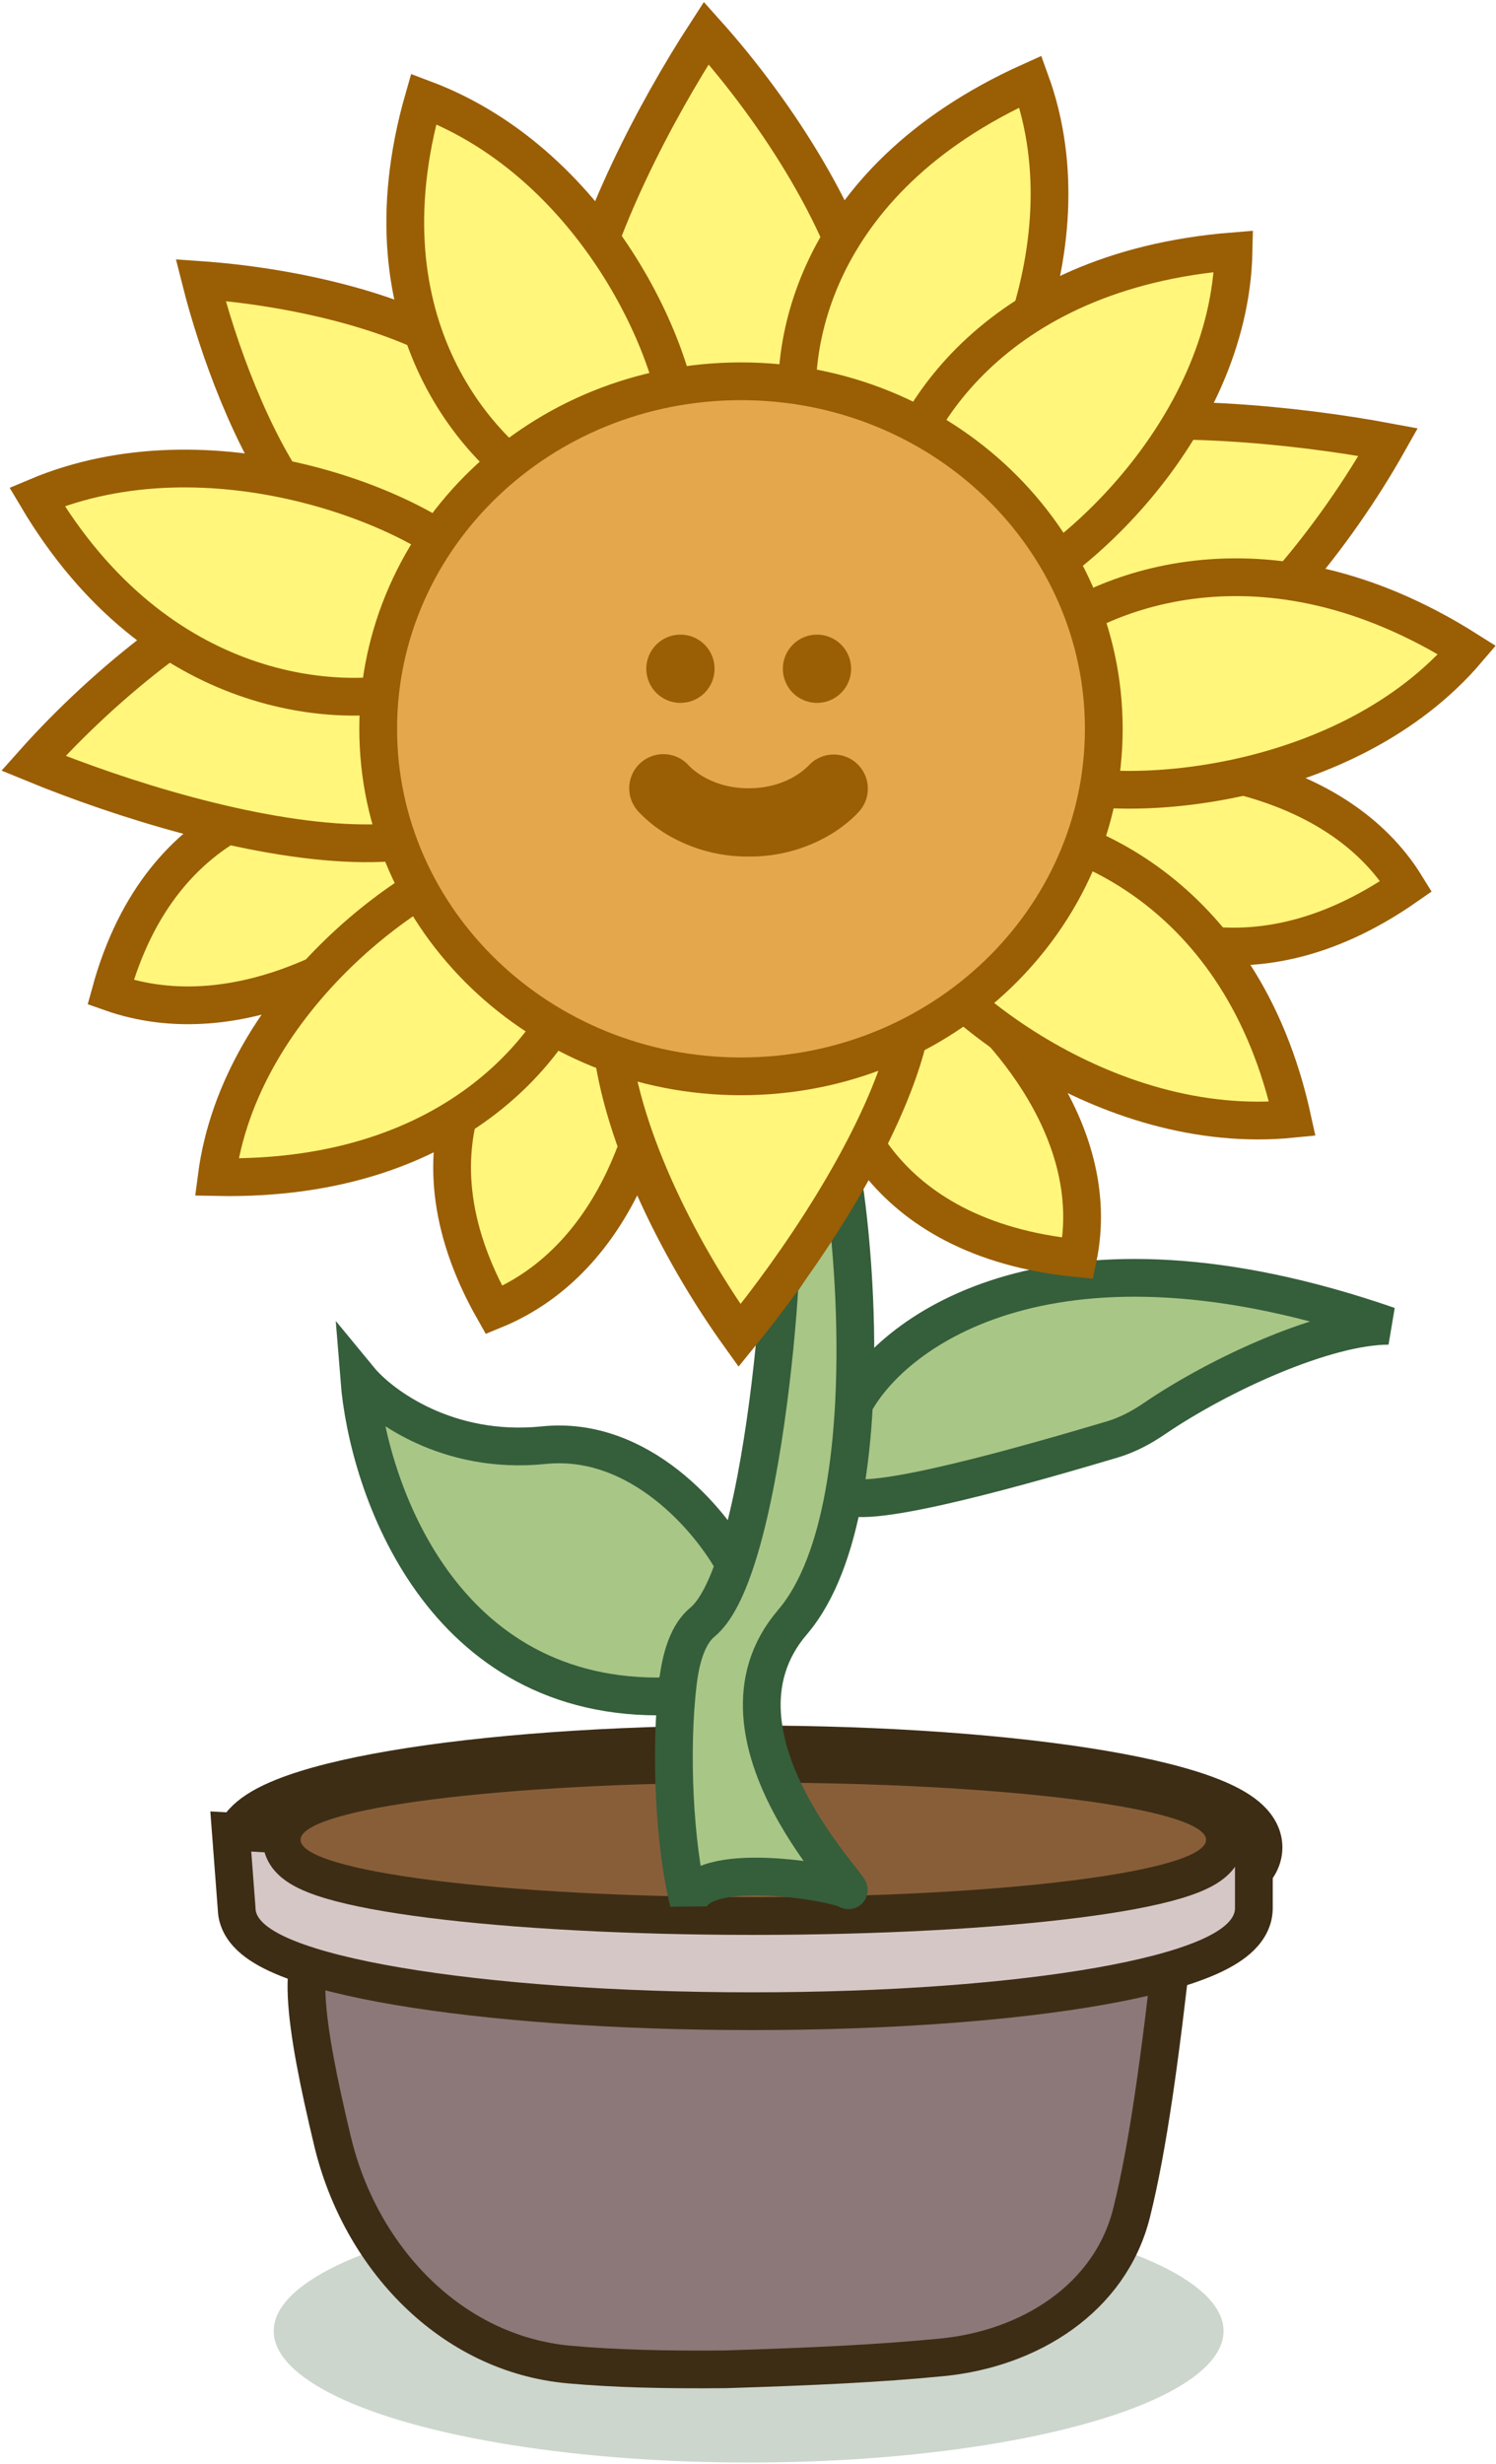 <svg width="317" height="522" viewBox="0 0 317 522" fill="none" xmlns="http://www.w3.org/2000/svg">
<ellipse cx="158.633" cy="493.867" rx="100.633" ry="27.867" fill="#355E3B" fill-opacity="0.25"/>
<path d="M158.488 369.568C187.704 369.568 214.251 371.573 233.579 374.849C243.21 376.481 251.24 378.461 256.954 380.75C259.791 381.887 262.291 383.192 264.15 384.732C265.966 386.236 267.737 388.458 267.737 391.407C267.737 394.357 265.966 396.579 264.15 398.083C262.291 399.623 259.791 400.927 256.954 402.064C251.24 404.353 243.21 406.333 233.579 407.965C214.251 411.241 187.704 413.246 158.488 413.246C129.271 413.246 102.725 411.241 83.397 407.965C73.765 406.333 65.736 404.353 60.022 402.064C57.184 400.927 54.684 399.623 52.826 398.083C51.066 396.626 49.349 394.495 49.244 391.682L49.239 391.407L49.244 391.133C49.349 388.319 51.066 386.189 52.826 384.732C54.684 383.192 57.184 381.887 60.022 380.75C65.736 378.461 73.765 376.481 83.397 374.849C102.725 371.573 129.271 369.568 158.488 369.568Z" fill="#D6C7C7" stroke="#3D2D15" stroke-width="8"/>
<path d="M70.349 411.244C61.833 410.686 64.513 428.819 70.484 453.732C76.369 478.284 95.511 498.724 120.658 500.97C130.117 501.814 140.562 502.096 153.763 501.972C172.685 501.369 186.343 500.735 199.627 499.436C218.214 497.619 235.279 486.926 239.787 468.802C243.207 455.05 245.796 436.483 248.768 409.634L70.349 411.244Z" fill="#8C7878" stroke="#3D2D15" stroke-width="8"/>
<path d="M159.397 382.425C194.652 382.425 225.038 385.351 243.755 389.945H265.691V404.274L265.686 404.54C265.59 407.258 264.026 409.374 262.32 410.874C260.542 412.437 258.15 413.756 255.438 414.901C249.983 417.206 242.305 419.19 233.036 420.823C214.431 424.101 188.612 426.104 159.397 426.104C130.18 426.104 103.634 424.098 84.306 420.822C74.675 419.19 66.645 417.211 60.931 414.921C58.093 413.784 55.594 412.48 53.735 410.94C51.958 409.468 50.225 407.31 50.151 404.454L49.251 392.587L48.904 388.028L53.468 388.291L74.918 389.524C94.551 385.179 125.169 382.425 159.397 382.425Z" fill="#D6C7C7" stroke="#3D2D15" stroke-width="8"/>
<path d="M159.623 373.662C186.226 373.662 210.384 375.025 227.957 377.248C236.715 378.356 243.992 379.696 249.159 381.242C251.713 382.006 253.988 382.888 255.706 383.95C257.164 384.851 259.552 386.708 259.552 389.799C259.552 392.889 257.164 394.745 255.706 395.646C253.988 396.709 251.713 397.591 249.159 398.355C243.992 399.901 236.715 401.24 227.957 402.348C210.384 404.572 186.227 405.935 159.623 405.935C133.02 405.935 108.862 404.572 91.289 402.348C82.531 401.24 75.254 399.901 70.087 398.355C67.533 397.591 65.259 396.709 63.54 395.646C62.127 394.773 59.843 393.004 59.701 390.085L59.694 389.799L59.701 389.512C59.843 386.593 62.127 384.823 63.54 383.95C65.258 382.888 67.533 382.006 70.087 381.242C75.254 379.696 82.531 378.356 91.289 377.248C108.862 375.025 133.02 373.662 159.623 373.662Z" fill="#885E39" stroke="#3D2D15" stroke-width="8"/>
<path d="M179.552 400.384C176.636 398.723 148.008 393.792 145.929 403C142.9 390.955 141.912 370.983 143.642 356.505L142.798 357.92L141.566 359.388C93.586 360.784 77.956 315.194 76.138 292.225C80.682 297.749 94.858 308.274 115.213 306.181C135.568 304.088 150.646 322.172 155.64 331.476C161.306 314.91 164.29 287.316 165.192 272.163L178.823 251.229C180.453 262.319 181.879 280 180.957 297.459C189.333 281.758 223.714 256.463 294.231 280.886C281.035 280.886 258.71 290.944 244.506 300.628C241.764 302.497 238.823 304.044 235.641 304.989C219.487 309.786 182.885 320.449 178.823 316.596C176.824 327.56 173.405 337.277 167.919 343.688C147.018 368.111 183.537 402.653 179.552 400.384Z" fill="#A8C686"/>
<path d="M180.957 297.459C181.879 280 180.453 262.319 178.823 251.229L165.192 272.163C164.29 287.316 161.306 314.91 155.64 331.476M180.957 297.459C189.333 281.758 223.714 256.463 294.231 280.886C281.035 280.886 258.71 290.944 244.506 300.628C241.764 302.497 238.823 304.044 235.641 304.989C219.487 309.786 182.885 320.449 178.823 316.596M180.957 297.459C180.612 303.988 179.938 310.486 178.823 316.596M178.823 316.596C176.824 327.56 173.405 337.277 167.919 343.688C147.018 368.111 183.537 402.653 179.552 400.384C176.636 398.723 148.008 393.792 145.929 403C142.9 390.955 141.912 370.983 143.642 356.505M155.64 331.476C153.696 337.162 151.436 341.548 148.835 343.688C145.927 346.08 144.335 350.713 143.642 356.505M155.64 331.476C150.646 322.172 135.568 304.088 115.213 306.181C94.858 308.274 80.682 297.749 76.138 292.225C77.956 315.194 93.586 360.784 141.566 359.388L142.798 357.92L143.642 356.505" stroke="#355E3B" stroke-width="8"/>
<path d="M23.432 210.233C34.337 170.459 66.142 165.749 80.681 168.365L90.677 191.044C79.773 201.511 51.057 220.002 23.432 210.233Z" fill="#FFF67B" stroke="#9A5E05" stroke-width="8"/>
<path d="M104.675 277.561C84.171 241.447 103.938 217.072 116.385 209.398L139.869 219.31C139.42 234.106 131.753 266.471 104.675 277.561Z" fill="#FFF67B" stroke="#9A5E05" stroke-width="8"/>
<path d="M228.395 266.578C185.769 262.397 175.995 232.967 176.436 218.774L198.23 205.783C210.692 214.502 234.172 238.869 228.395 266.578Z" fill="#FFF67B" stroke="#9A5E05" stroke-width="8"/>
<path d="M297.963 187.773C263.311 211.964 235.57 196.306 226.031 185.453L233.23 161.818C248.573 160.329 283 163.436 297.963 187.773Z" fill="#FFF67B" stroke="#9A5E05" stroke-width="8"/>
<path d="M42.515 59.335C49.784 88.119 71.23 139.058 98.855 112.542C133.387 79.396 79.772 61.952 42.515 59.335Z" fill="#FFF67B" stroke="#9A5E05" stroke-width="8"/>
<path d="M149.657 7C128.126 40.16 97.663 106.154 148.06 104.85C211.057 103.219 180.288 41.196 149.657 7Z" fill="#FFF67B" stroke="#9A5E05" stroke-width="8"/>
<path d="M294.163 93.663C254.204 86.209 179.105 82.479 198.381 127.194C222.477 183.088 271.834 133.342 294.163 93.663Z" fill="#FFF67B" stroke="#9A5E05" stroke-width="8"/>
<path d="M156.708 282.956C181.814 252.2 219.463 189.716 169.21 185.833C106.393 180.98 130.067 245.809 156.708 282.956Z" fill="#FFF67B" stroke="#9A5E05" stroke-width="8"/>
<path d="M7.075 161.712C44.5 177.081 117.095 195.916 108.067 148.306C96.783 88.793 37.613 127.44 7.075 161.712Z" fill="#FFF67B" stroke="#9A5E05" stroke-width="8"/>
<path d="M89.768 20.956C75.955 69.104 102.187 96.841 117.029 104.691C122.482 105.854 135.567 105.389 144.291 94.225C145.199 77.652 127.025 34.912 89.768 20.956Z" fill="#FFF67B" stroke="#9A5E05" stroke-width="8"/>
<path d="M218.352 17.276C171.25 38.489 166.334 75.652 169.764 91.582C172.386 96.315 181.258 105.559 195.768 104.668C209.481 94.561 231.513 53.526 218.352 17.276Z" fill="#FFF67B" stroke="#9A5E05" stroke-width="8"/>
<path d="M310.879 137.73C267.436 110.251 231.85 125.632 219.488 136.758C216.651 141.377 213.071 153.467 221.44 164.879C237.581 170.827 285.544 167.434 310.879 137.73Z" fill="#FFF67B" stroke="#9A5E05" stroke-width="8"/>
<path d="M273.85 237.046C263.148 188.174 226.592 175.053 209.652 174.602C204.251 175.966 192.841 182.133 190.416 195.894C197.518 211.024 234.072 241.024 273.85 237.046Z" fill="#FFF67B" stroke="#9A5E05" stroke-width="8"/>
<path d="M45.91 249.386C97.927 250.419 119.501 219.202 123.786 203.464C123.622 198.105 119.94 186.044 106.523 180.667C89.562 183.89 50.859 211.292 45.91 249.386Z" fill="#FFF67B" stroke="#9A5E05" stroke-width="8"/>
<path d="M7.829 105.256C33.559 148.661 72.542 150.447 88.818 145.915C93.528 143.034 102.432 133.818 100.367 120.004C88.793 107.675 44.444 89.815 7.829 105.256Z" fill="#FFF67B" stroke="#9A5E05" stroke-width="8"/>
<path d="M261.393 53.237C209.545 57.386 191.459 90.582 188.897 106.661C189.639 111.975 194.604 123.605 208.529 127.617C225.05 122.724 260.585 91.617 261.393 53.237Z" fill="#FFF67B" stroke="#9A5E05" stroke-width="8"/>
<path d="M157.014 80.78C199.628 80.78 233.89 113.898 233.89 154.41C233.89 194.922 199.628 228.04 157.014 228.04C114.401 228.04 80.138 194.922 80.138 154.41C80.138 113.898 114.401 80.78 157.014 80.78Z" fill="#E4A74C" stroke="#9A5E05" stroke-width="8"/>
<path d="M173.118 148.921C175.036 148.921 176.876 148.159 178.233 146.802C179.589 145.445 180.352 143.606 180.352 141.687C180.352 139.769 179.589 137.929 178.233 136.572C176.876 135.215 175.036 134.453 173.118 134.453C171.199 134.453 169.36 135.215 168.003 136.572C166.646 137.929 165.884 139.769 165.884 141.687C165.884 143.606 166.646 145.445 168.003 146.802C169.36 148.159 171.199 148.921 173.118 148.921ZM151.417 141.687C151.417 143.606 150.655 145.445 149.298 146.802C147.942 148.159 146.102 148.921 144.183 148.921C142.265 148.921 140.425 148.159 139.068 146.802C137.712 145.445 136.95 143.606 136.95 141.687C136.95 139.769 137.712 137.929 139.068 136.572C140.425 135.215 142.265 134.453 144.183 134.453C146.102 134.453 147.942 135.215 149.298 136.572C150.655 137.929 151.417 139.769 151.417 141.687ZM135.937 161.449C137.395 160.234 139.273 159.641 141.165 159.798C143.057 159.955 144.811 160.85 146.05 162.288L146.086 162.325C146.153 162.402 146.303 162.546 146.534 162.759C146.997 163.171 147.757 163.786 148.813 164.422C150.889 165.667 154.137 167.005 158.651 167.005C163.164 167.005 166.412 165.667 168.488 164.422C169.478 163.834 170.393 163.13 171.215 162.325L171.252 162.288C172.505 160.874 174.263 160.007 176.148 159.872C178.033 159.737 179.896 160.345 181.339 161.566C182.781 162.787 183.689 164.525 183.866 166.406C184.044 168.288 183.478 170.165 182.29 171.634L182.283 171.649L182.276 171.656L182.254 171.685L182.203 171.743L182.073 171.888C181.567 172.463 181.023 173.004 180.446 173.508C179.397 174.448 177.899 175.649 175.939 176.828C170.709 179.926 164.729 181.532 158.651 181.472C152.571 181.53 146.592 179.922 141.362 176.821C139.262 175.565 137.33 174.049 135.611 172.307L135.228 171.895L135.098 171.743L135.047 171.685L135.025 171.656L135.011 171.642C134.401 170.912 133.941 170.068 133.658 169.16C133.374 168.252 133.272 167.297 133.358 166.35C133.444 165.402 133.716 164.481 134.159 163.639C134.601 162.797 135.206 162.05 135.937 161.442V161.449Z" fill="#9A5E05"/>
</svg>

